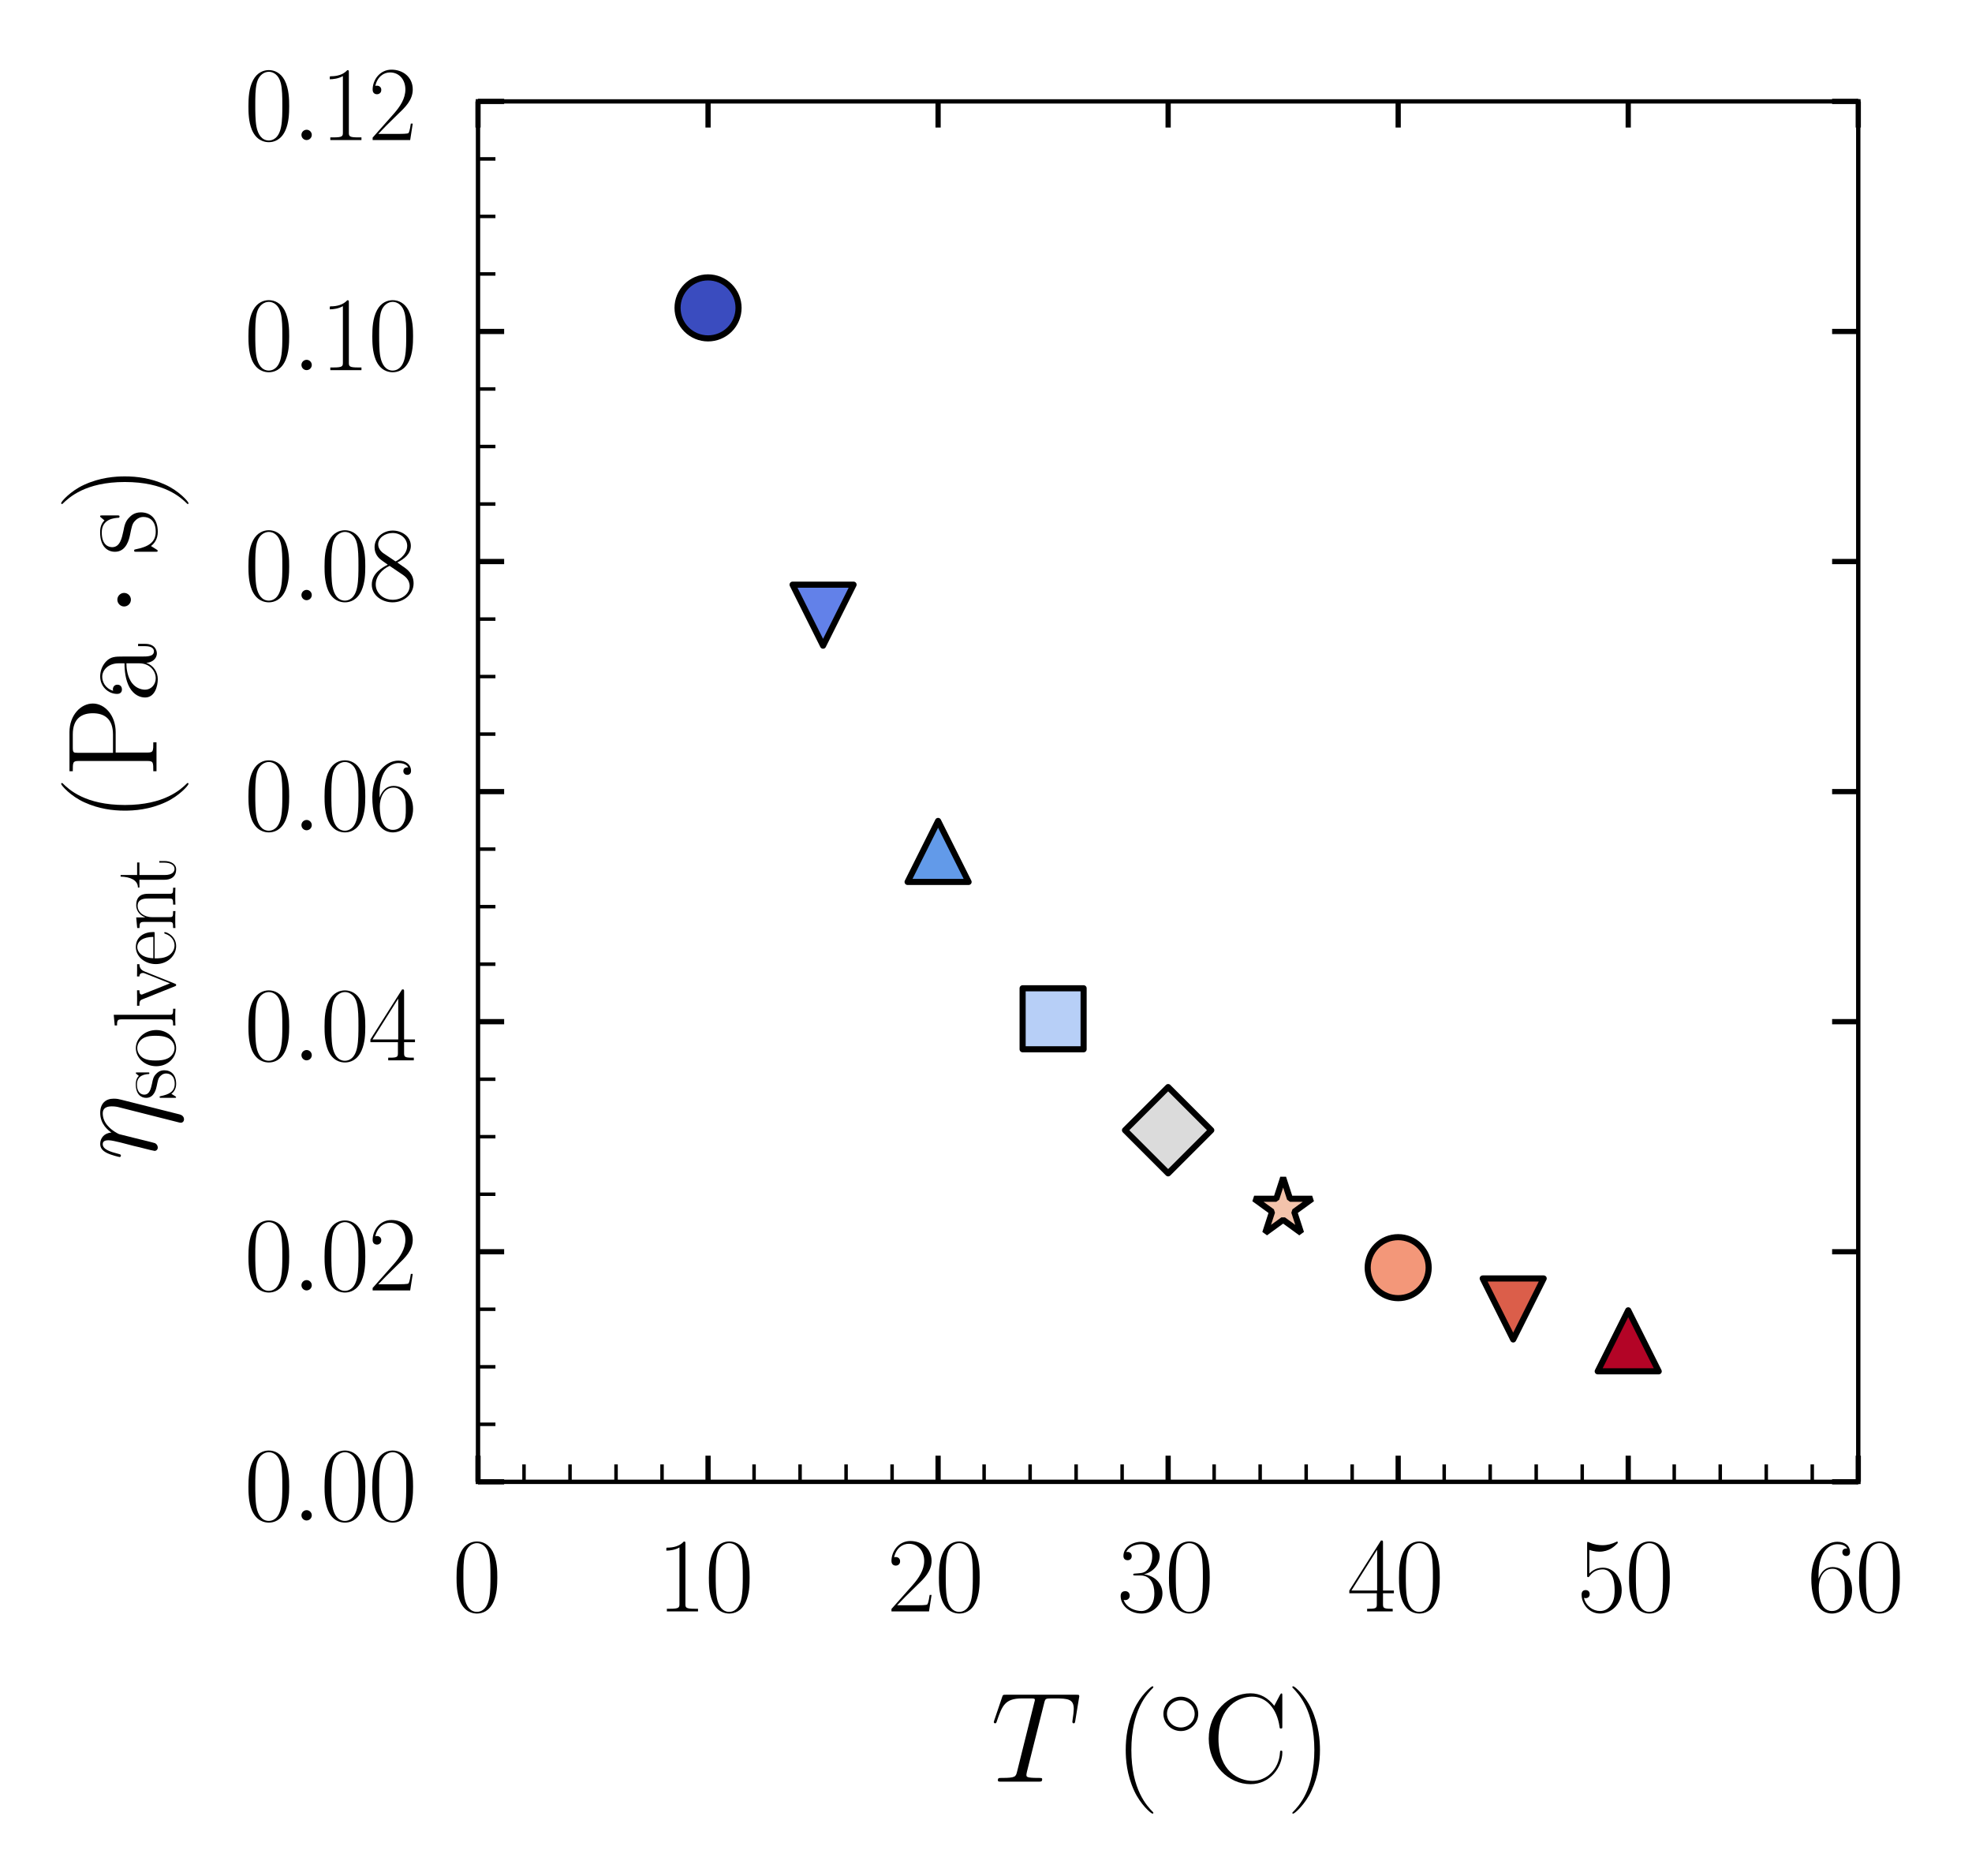 <?xml version="1.0" encoding="utf-8" standalone="no"?>
<!DOCTYPE svg PUBLIC "-//W3C//DTD SVG 1.1//EN"
  "http://www.w3.org/Graphics/SVG/1.1/DTD/svg11.dtd">
<svg height="215.224pt" version="1.1" viewBox="0 0 226.31 215.224" width="226.31pt" xmlns="http://www.w3.org/2000/svg" xmlns:xlink="http://www.w3.org/1999/xlink">
 <defs>
  <style type="text/css">*{stroke-linecap:butt;stroke-linejoin:round;}</style>
 </defs>
 <g id="figure_1">
  <g id="patch_1">
   <path d="M 0 215.224 
L 226.31 215.224 
L 226.31 0 
L 0 0 
z
" style="fill:none;"/>
  </g>
  <g id="axes_1">
   <g id="patch_2">
    <path d="M 54.857 170.035 
L 213.257 170.035 
L 213.257 11.635 
L 54.857 11.635 
z
" style="fill:none;"/>
   </g>
   <g id="matplotlib.axis_1">
    <g id="xtick_1">
     <g id="line2d_1">
      <defs>
       <path d="M 0 0 
L 0 -3 
" id="mb963574db7" style="stroke:#000000;stroke-width:0.6;"/>
      </defs>
      <g>
       <use style="fill-opacity:0;stroke:#000000;stroke-width:0.6;" x="54.857" xlink:href="#mb963574db7" y="170.035"/>
      </g>
     </g>
     <g id="line2d_2">
      <defs>
       <path d="M 0 0 
L 0 3 
" id="m686ceb1dd9" style="stroke:#000000;stroke-width:0.6;"/>
      </defs>
      <g>
       <use style="fill-opacity:0;stroke:#000000;stroke-width:0.6;" x="54.857" xlink:href="#m686ceb1dd9" y="11.635"/>
      </g>
     </g>
     <g id="text_1">
      <!-- $\mathdefault{0}$ -->
      <g transform="translate(51.93 184.906)scale(0.12 -0.12)">
       <defs>
        <path d="M 2688 2025 
C 2688 2416 2682 3080 2413 3591 
C 2176 4039 1798 4198 1466 4198 
C 1158 4198 768 4058 525 3597 
C 269 3118 243 2524 243 2025 
C 243 1661 250 1106 448 619 
C 723 -39 1216 -128 1466 -128 
C 1760 -128 2208 -7 2470 600 
C 2662 1042 2688 1559 2688 2025 
z
M 1466 -26 
C 1056 -26 813 325 723 812 
C 653 1188 653 1738 653 2096 
C 653 2588 653 2997 736 3387 
C 858 3929 1216 4096 1466 4096 
C 1728 4096 2067 3923 2189 3400 
C 2272 3036 2278 2607 2278 2096 
C 2278 1680 2278 1169 2202 792 
C 2067 95 1690 -26 1466 -26 
z
" id="CMR17-30" transform="scale(0.016)"/>
       </defs>
       <use transform="scale(0.996)" xlink:href="#CMR17-30"/>
      </g>
     </g>
    </g>
    <g id="xtick_2">
     <g id="line2d_3">
      <g>
       <use style="fill-opacity:0;stroke:#000000;stroke-width:0.6;" x="81.257" xlink:href="#mb963574db7" y="170.035"/>
      </g>
     </g>
     <g id="line2d_4">
      <g>
       <use style="fill-opacity:0;stroke:#000000;stroke-width:0.6;" x="81.257" xlink:href="#m686ceb1dd9" y="11.635"/>
      </g>
     </g>
     <g id="text_2">
      <!-- $\mathdefault{10}$ -->
      <g transform="translate(75.404 184.906)scale(0.12 -0.12)">
       <defs>
        <path d="M 1702 4058 
C 1702 4192 1696 4192 1606 4192 
C 1357 3916 979 3827 621 3827 
C 602 3827 570 3827 563 3808 
C 557 3795 557 3782 557 3648 
C 755 3648 1088 3686 1344 3839 
L 1344 461 
C 1344 236 1331 160 781 160 
L 589 160 
L 589 0 
C 896 0 1216 0 1523 0 
C 1830 0 2150 0 2458 0 
L 2458 160 
L 2266 160 
C 1715 160 1702 230 1702 458 
L 1702 4058 
z
" id="CMR17-31" transform="scale(0.016)"/>
       </defs>
       <use transform="scale(0.996)" xlink:href="#CMR17-31"/>
       <use transform="translate(45.69 0)scale(0.996)" xlink:href="#CMR17-30"/>
      </g>
     </g>
    </g>
    <g id="xtick_3">
     <g id="line2d_5">
      <g>
       <use style="fill-opacity:0;stroke:#000000;stroke-width:0.6;" x="107.657" xlink:href="#mb963574db7" y="170.035"/>
      </g>
     </g>
     <g id="line2d_6">
      <g>
       <use style="fill-opacity:0;stroke:#000000;stroke-width:0.6;" x="107.657" xlink:href="#m686ceb1dd9" y="11.635"/>
      </g>
     </g>
     <g id="text_3">
      <!-- $\mathdefault{20}$ -->
      <g transform="translate(101.804 184.906)scale(0.12 -0.12)">
       <defs>
        <path d="M 2669 989 
L 2554 989 
C 2490 536 2438 459 2413 420 
C 2381 369 1920 369 1830 369 
L 602 369 
C 832 619 1280 1072 1824 1597 
C 2214 1967 2669 2402 2669 3035 
C 2669 3790 2067 4224 1395 4224 
C 691 4224 262 3604 262 3030 
C 262 2780 448 2748 525 2748 
C 589 2748 781 2787 781 3010 
C 781 3207 614 3264 525 3264 
C 486 3264 448 3258 422 3245 
C 544 3790 915 4058 1306 4058 
C 1862 4058 2227 3617 2227 3035 
C 2227 2479 1901 2000 1536 1584 
L 262 146 
L 262 0 
L 2515 0 
L 2669 989 
z
" id="CMR17-32" transform="scale(0.016)"/>
       </defs>
       <use transform="scale(0.996)" xlink:href="#CMR17-32"/>
       <use transform="translate(45.69 0)scale(0.996)" xlink:href="#CMR17-30"/>
      </g>
     </g>
    </g>
    <g id="xtick_4">
     <g id="line2d_7">
      <g>
       <use style="fill-opacity:0;stroke:#000000;stroke-width:0.6;" x="134.057" xlink:href="#mb963574db7" y="170.035"/>
      </g>
     </g>
     <g id="line2d_8">
      <g>
       <use style="fill-opacity:0;stroke:#000000;stroke-width:0.6;" x="134.057" xlink:href="#m686ceb1dd9" y="11.635"/>
      </g>
     </g>
     <g id="text_4">
      <!-- $\mathdefault{30}$ -->
      <g transform="translate(128.204 184.906)scale(0.12 -0.12)">
       <defs>
        <path d="M 1414 2157 
C 1984 2157 2234 1662 2234 1090 
C 2234 320 1824 25 1453 25 
C 1114 25 563 194 390 693 
C 422 680 454 680 486 680 
C 640 680 755 782 755 948 
C 755 1133 614 1216 486 1216 
C 378 1216 211 1165 211 926 
C 211 335 787 -128 1466 -128 
C 2176 -128 2720 430 2720 1085 
C 2720 1707 2208 2157 1600 2227 
C 2086 2328 2554 2756 2554 3329 
C 2554 3820 2048 4179 1472 4179 
C 890 4179 378 3829 378 3329 
C 378 3110 544 3072 627 3072 
C 762 3072 877 3155 877 3321 
C 877 3486 762 3569 627 3569 
C 602 3569 570 3569 544 3557 
C 730 3959 1235 4032 1459 4032 
C 1683 4032 2106 3925 2106 3320 
C 2106 3143 2080 2828 1862 2550 
C 1670 2304 1453 2304 1242 2284 
C 1210 2284 1062 2269 1037 2269 
C 992 2263 966 2257 966 2208 
C 966 2163 973 2157 1101 2157 
L 1414 2157 
z
" id="CMR17-33" transform="scale(0.016)"/>
       </defs>
       <use transform="scale(0.996)" xlink:href="#CMR17-33"/>
       <use transform="translate(45.69 0)scale(0.996)" xlink:href="#CMR17-30"/>
      </g>
     </g>
    </g>
    <g id="xtick_5">
     <g id="line2d_9">
      <g>
       <use style="fill-opacity:0;stroke:#000000;stroke-width:0.6;" x="160.457" xlink:href="#mb963574db7" y="170.035"/>
      </g>
     </g>
     <g id="line2d_10">
      <g>
       <use style="fill-opacity:0;stroke:#000000;stroke-width:0.6;" x="160.457" xlink:href="#m686ceb1dd9" y="11.635"/>
      </g>
     </g>
     <g id="text_5">
      <!-- $\mathdefault{40}$ -->
      <g transform="translate(154.604 184.906)scale(0.12 -0.12)">
       <defs>
        <path d="M 2150 4122 
C 2150 4256 2144 4256 2029 4256 
L 128 1254 
L 128 1088 
L 1779 1088 
L 1779 457 
C 1779 224 1766 160 1318 160 
L 1197 160 
L 1197 0 
C 1402 0 1747 0 1965 0 
C 2182 0 2528 0 2733 0 
L 2733 160 
L 2611 160 
C 2163 160 2150 224 2150 457 
L 2150 1088 
L 2803 1088 
L 2803 1254 
L 2150 1254 
L 2150 4122 
z
M 1798 3703 
L 1798 1254 
L 256 1254 
L 1798 3703 
z
" id="CMR17-34" transform="scale(0.016)"/>
       </defs>
       <use transform="scale(0.996)" xlink:href="#CMR17-34"/>
       <use transform="translate(45.69 0)scale(0.996)" xlink:href="#CMR17-30"/>
      </g>
     </g>
    </g>
    <g id="xtick_6">
     <g id="line2d_11">
      <g>
       <use style="fill-opacity:0;stroke:#000000;stroke-width:0.6;" x="186.857" xlink:href="#mb963574db7" y="170.035"/>
      </g>
     </g>
     <g id="line2d_12">
      <g>
       <use style="fill-opacity:0;stroke:#000000;stroke-width:0.6;" x="186.857" xlink:href="#m686ceb1dd9" y="11.635"/>
      </g>
     </g>
     <g id="text_6">
      <!-- $\mathdefault{50}$ -->
      <g transform="translate(181.004 184.906)scale(0.12 -0.12)">
       <defs>
        <path d="M 730 3692 
C 794 3666 1056 3584 1325 3584 
C 1920 3584 2246 3911 2432 4100 
C 2432 4157 2432 4192 2394 4192 
C 2387 4192 2374 4192 2323 4163 
C 2099 4058 1837 3973 1517 3973 
C 1325 3973 1037 3999 723 4139 
C 653 4171 640 4171 634 4171 
C 602 4171 595 4164 595 4037 
L 595 2203 
C 595 2089 595 2057 659 2057 
C 691 2057 704 2070 736 2114 
C 941 2401 1222 2522 1542 2522 
C 1766 2522 2246 2382 2246 1289 
C 2246 1085 2246 715 2054 421 
C 1894 159 1645 25 1370 25 
C 947 25 518 320 403 814 
C 429 807 480 795 506 795 
C 589 795 749 840 749 1038 
C 749 1210 627 1280 506 1280 
C 358 1280 262 1190 262 1011 
C 262 454 704 -128 1382 -128 
C 2042 -128 2669 440 2669 1264 
C 2669 2030 2170 2624 1549 2624 
C 1222 2624 947 2503 730 2274 
L 730 3692 
z
" id="CMR17-35" transform="scale(0.016)"/>
       </defs>
       <use transform="scale(0.996)" xlink:href="#CMR17-35"/>
       <use transform="translate(45.69 0)scale(0.996)" xlink:href="#CMR17-30"/>
      </g>
     </g>
    </g>
    <g id="xtick_7">
     <g id="line2d_13">
      <g>
       <use style="fill-opacity:0;stroke:#000000;stroke-width:0.6;" x="213.257" xlink:href="#mb963574db7" y="170.035"/>
      </g>
     </g>
     <g id="line2d_14">
      <g>
       <use style="fill-opacity:0;stroke:#000000;stroke-width:0.6;" x="213.257" xlink:href="#m686ceb1dd9" y="11.635"/>
      </g>
     </g>
     <g id="text_7">
      <!-- $\mathdefault{60}$ -->
      <g transform="translate(207.404 184.906)scale(0.12 -0.12)">
       <defs>
        <path d="M 678 2176 
C 678 3690 1395 4032 1811 4032 
C 1946 4032 2272 4009 2400 3776 
C 2298 3776 2106 3776 2106 3553 
C 2106 3381 2246 3323 2336 3323 
C 2394 3323 2566 3348 2566 3560 
C 2566 3954 2246 4179 1805 4179 
C 1043 4179 243 3390 243 1984 
C 243 253 966 -128 1478 -128 
C 2099 -128 2688 427 2688 1283 
C 2688 2081 2170 2662 1517 2662 
C 1126 2662 838 2407 678 1960 
L 678 2176 
z
M 1478 25 
C 691 25 691 1200 691 1436 
C 691 1896 909 2560 1504 2560 
C 1613 2560 1926 2560 2138 2120 
C 2253 1870 2253 1609 2253 1289 
C 2253 944 2253 690 2118 434 
C 1978 171 1773 25 1478 25 
z
" id="CMR17-36" transform="scale(0.016)"/>
       </defs>
       <use transform="scale(0.996)" xlink:href="#CMR17-36"/>
       <use transform="translate(45.69 0)scale(0.996)" xlink:href="#CMR17-30"/>
      </g>
     </g>
    </g>
    <g id="xtick_8">
     <g id="line2d_15">
      <defs>
       <path d="M 0 0 
L 0 -2 
" id="mdccc878223" style="stroke:#000000;stroke-width:0.4;"/>
      </defs>
      <g>
       <use style="fill-opacity:0;stroke:#000000;stroke-width:0.4;" x="60.137" xlink:href="#mdccc878223" y="170.035"/>
      </g>
     </g>
    </g>
    <g id="xtick_9">
     <g id="line2d_16">
      <g>
       <use style="fill-opacity:0;stroke:#000000;stroke-width:0.4;" x="65.417" xlink:href="#mdccc878223" y="170.035"/>
      </g>
     </g>
    </g>
    <g id="xtick_10">
     <g id="line2d_17">
      <g>
       <use style="fill-opacity:0;stroke:#000000;stroke-width:0.4;" x="70.697" xlink:href="#mdccc878223" y="170.035"/>
      </g>
     </g>
    </g>
    <g id="xtick_11">
     <g id="line2d_18">
      <g>
       <use style="fill-opacity:0;stroke:#000000;stroke-width:0.4;" x="75.977" xlink:href="#mdccc878223" y="170.035"/>
      </g>
     </g>
    </g>
    <g id="xtick_12">
     <g id="line2d_19">
      <g>
       <use style="fill-opacity:0;stroke:#000000;stroke-width:0.4;" x="86.537" xlink:href="#mdccc878223" y="170.035"/>
      </g>
     </g>
    </g>
    <g id="xtick_13">
     <g id="line2d_20">
      <g>
       <use style="fill-opacity:0;stroke:#000000;stroke-width:0.4;" x="91.817" xlink:href="#mdccc878223" y="170.035"/>
      </g>
     </g>
    </g>
    <g id="xtick_14">
     <g id="line2d_21">
      <g>
       <use style="fill-opacity:0;stroke:#000000;stroke-width:0.4;" x="97.097" xlink:href="#mdccc878223" y="170.035"/>
      </g>
     </g>
    </g>
    <g id="xtick_15">
     <g id="line2d_22">
      <g>
       <use style="fill-opacity:0;stroke:#000000;stroke-width:0.4;" x="102.377" xlink:href="#mdccc878223" y="170.035"/>
      </g>
     </g>
    </g>
    <g id="xtick_16">
     <g id="line2d_23">
      <g>
       <use style="fill-opacity:0;stroke:#000000;stroke-width:0.4;" x="112.937" xlink:href="#mdccc878223" y="170.035"/>
      </g>
     </g>
    </g>
    <g id="xtick_17">
     <g id="line2d_24">
      <g>
       <use style="fill-opacity:0;stroke:#000000;stroke-width:0.4;" x="118.217" xlink:href="#mdccc878223" y="170.035"/>
      </g>
     </g>
    </g>
    <g id="xtick_18">
     <g id="line2d_25">
      <g>
       <use style="fill-opacity:0;stroke:#000000;stroke-width:0.4;" x="123.497" xlink:href="#mdccc878223" y="170.035"/>
      </g>
     </g>
    </g>
    <g id="xtick_19">
     <g id="line2d_26">
      <g>
       <use style="fill-opacity:0;stroke:#000000;stroke-width:0.4;" x="128.777" xlink:href="#mdccc878223" y="170.035"/>
      </g>
     </g>
    </g>
    <g id="xtick_20">
     <g id="line2d_27">
      <g>
       <use style="fill-opacity:0;stroke:#000000;stroke-width:0.4;" x="139.337" xlink:href="#mdccc878223" y="170.035"/>
      </g>
     </g>
    </g>
    <g id="xtick_21">
     <g id="line2d_28">
      <g>
       <use style="fill-opacity:0;stroke:#000000;stroke-width:0.4;" x="144.617" xlink:href="#mdccc878223" y="170.035"/>
      </g>
     </g>
    </g>
    <g id="xtick_22">
     <g id="line2d_29">
      <g>
       <use style="fill-opacity:0;stroke:#000000;stroke-width:0.4;" x="149.897" xlink:href="#mdccc878223" y="170.035"/>
      </g>
     </g>
    </g>
    <g id="xtick_23">
     <g id="line2d_30">
      <g>
       <use style="fill-opacity:0;stroke:#000000;stroke-width:0.4;" x="155.177" xlink:href="#mdccc878223" y="170.035"/>
      </g>
     </g>
    </g>
    <g id="xtick_24">
     <g id="line2d_31">
      <g>
       <use style="fill-opacity:0;stroke:#000000;stroke-width:0.4;" x="165.737" xlink:href="#mdccc878223" y="170.035"/>
      </g>
     </g>
    </g>
    <g id="xtick_25">
     <g id="line2d_32">
      <g>
       <use style="fill-opacity:0;stroke:#000000;stroke-width:0.4;" x="171.017" xlink:href="#mdccc878223" y="170.035"/>
      </g>
     </g>
    </g>
    <g id="xtick_26">
     <g id="line2d_33">
      <g>
       <use style="fill-opacity:0;stroke:#000000;stroke-width:0.4;" x="176.297" xlink:href="#mdccc878223" y="170.035"/>
      </g>
     </g>
    </g>
    <g id="xtick_27">
     <g id="line2d_34">
      <g>
       <use style="fill-opacity:0;stroke:#000000;stroke-width:0.4;" x="181.577" xlink:href="#mdccc878223" y="170.035"/>
      </g>
     </g>
    </g>
    <g id="xtick_28">
     <g id="line2d_35">
      <g>
       <use style="fill-opacity:0;stroke:#000000;stroke-width:0.4;" x="192.137" xlink:href="#mdccc878223" y="170.035"/>
      </g>
     </g>
    </g>
    <g id="xtick_29">
     <g id="line2d_36">
      <g>
       <use style="fill-opacity:0;stroke:#000000;stroke-width:0.4;" x="197.417" xlink:href="#mdccc878223" y="170.035"/>
      </g>
     </g>
    </g>
    <g id="xtick_30">
     <g id="line2d_37">
      <g>
       <use style="fill-opacity:0;stroke:#000000;stroke-width:0.4;" x="202.697" xlink:href="#mdccc878223" y="170.035"/>
      </g>
     </g>
    </g>
    <g id="xtick_31">
     <g id="line2d_38">
      <g>
       <use style="fill-opacity:0;stroke:#000000;stroke-width:0.4;" x="207.977" xlink:href="#mdccc878223" y="170.035"/>
      </g>
     </g>
    </g>
    <g id="text_8">
     <!-- $T~(^\circ \mathrm{C})$ -->
     <g transform="translate(113.696 204.437)scale(0.144 -0.144)">
      <defs>
       <path d="M 2669 3910 
C 2707 4064 2720 4121 2816 4147 
C 2867 4160 3078 4160 3213 4160 
C 3853 4160 4154 4134 4154 3634 
C 4154 3537 4128 3295 4090 3057 
L 4083 2980 
C 4083 2954 4109 2916 4147 2916 
C 4211 2916 4211 2948 4230 3050 
L 4416 4184 
C 4429 4243 4429 4256 4429 4275 
C 4429 4345 4390 4345 4262 4345 
L 762 4345 
C 614 4345 608 4339 570 4224 
L 179 3070 
C 173 3056 154 2986 154 2980 
C 154 2948 179 2916 218 2916 
C 269 2916 282 2941 307 3024 
C 576 3801 710 4160 1562 4160 
L 1990 4160 
C 2144 4160 2208 4160 2208 4089 
C 2208 4069 2208 4057 2176 3941 
L 1318 499 
C 1254 249 1242 185 563 185 
C 403 185 358 185 358 64 
C 358 0 429 0 461 0 
C 621 0 787 0 947 0 
L 1946 0 
C 2106 0 2278 0 2438 0 
C 2509 0 2573 0 2573 121 
C 2573 185 2528 185 2362 185 
C 1786 185 1786 243 1786 339 
C 1786 346 1786 391 1811 494 
L 2669 3910 
z
" id="CMMI12-54" transform="scale(0.016)"/>
       <path d="M 1958 -1561 
C 1958 -1555 1958 -1542 1939 -1523 
C 1645 -1224 858 -407 858 1581 
C 858 3569 1632 4379 1946 4697 
C 1946 4704 1958 4717 1958 4736 
C 1958 4755 1939 4768 1914 4768 
C 1843 4768 1299 4296 986 3594 
C 666 2887 576 2199 576 1588 
C 576 1128 621 351 1005 -471 
C 1312 -1135 1837 -1600 1914 -1600 
C 1946 -1600 1958 -1587 1958 -1561 
z
" id="CMR17-28" transform="scale(0.016)"/>
       <path d="M 2842 1600 
C 2842 2277 2272 2828 1600 2828 
C 909 2828 352 2264 352 1600 
C 352 930 909 372 1600 372 
C 2272 372 2842 923 2842 1600 
z
M 1600 628 
C 1043 628 608 1070 608 1600 
C 608 2130 1050 2572 1600 2572 
C 2131 2572 2586 2142 2586 1600 
C 2586 1058 2131 628 1600 628 
z
" id="CMSY10-e" transform="scale(0.016)"/>
       <path d="M 3974 4289 
C 3974 4403 3968 4410 3930 4410 
C 3904 4410 3898 4403 3853 4327 
L 3571 3792 
C 3258 4187 2874 4416 2381 4416 
C 1286 4416 294 3456 294 2148 
C 294 826 1286 -128 2387 -128 
C 3366 -128 3974 730 3974 1461 
C 3974 1524 3974 1550 3917 1550 
C 3866 1550 3866 1531 3859 1474 
C 3808 585 3168 38 2477 38 
C 1824 38 781 495 781 2147 
C 781 3805 1843 4250 2464 4250 
C 3187 4250 3712 3628 3834 2745 
C 3846 2668 3846 2655 3904 2655 
C 3974 2655 3974 2668 3974 2783 
L 3974 4289 
z
" id="CMR17-43" transform="scale(0.016)"/>
       <path d="M 1683 1581 
C 1683 2040 1638 2817 1254 3639 
C 947 4303 422 4768 346 4768 
C 326 4768 301 4761 301 4729 
C 301 4717 307 4710 314 4697 
C 621 4378 1402 3568 1402 1584 
C 1402 -407 627 -1217 314 -1537 
C 307 -1549 301 -1556 301 -1568 
C 301 -1600 326 -1600 346 -1600 
C 416 -1600 960 -1128 1274 -426 
C 1594 281 1683 969 1683 1581 
z
" id="CMR17-29" transform="scale(0.016)"/>
      </defs>
      <use transform="scale(0.996)" xlink:href="#CMMI12-54"/>
      <use transform="translate(98.419 0)scale(0.996)" xlink:href="#CMR17-28"/>
      <use transform="translate(133.7 36.154)scale(0.697)" xlink:href="#CMSY10-e"/>
      <use transform="translate(169.067 0)scale(0.996)" xlink:href="#CMR17-43"/>
      <use transform="translate(235.577 0)scale(0.996)" xlink:href="#CMR17-29"/>
     </g>
    </g>
   </g>
   <g id="matplotlib.axis_2">
    <g id="ytick_1">
     <g id="line2d_39">
      <defs>
       <path d="M 0 0 
L 3 0 
" id="mc8db529ae0" style="stroke:#000000;stroke-width:0.6;"/>
      </defs>
      <g>
       <use style="fill-opacity:0;stroke:#000000;stroke-width:0.6;" x="54.857" xlink:href="#mc8db529ae0" y="170.035"/>
      </g>
     </g>
     <g id="line2d_40">
      <defs>
       <path d="M 0 0 
L -3 0 
" id="m8f1d4a352e" style="stroke:#000000;stroke-width:0.6;"/>
      </defs>
      <g>
       <use style="fill-opacity:0;stroke:#000000;stroke-width:0.6;" x="213.257" xlink:href="#m8f1d4a352e" y="170.035"/>
      </g>
     </g>
     <g id="text_9">
      <!-- $\mathdefault{0.00}$ -->
      <g transform="translate(28.046 174.471)scale(0.12 -0.12)">
       <defs>
        <path d="M 1178 307 
C 1178 492 1024 619 870 619 
C 685 619 557 466 557 313 
C 557 128 710 0 864 0 
C 1050 0 1178 153 1178 307 
z
" id="CMMI12-3a" transform="scale(0.016)"/>
       </defs>
       <use transform="scale(0.996)" xlink:href="#CMR17-30"/>
       <use transform="translate(45.69 0)scale(0.996)" xlink:href="#CMMI12-3a"/>
       <use transform="translate(72.788 0)scale(0.996)" xlink:href="#CMR17-30"/>
       <use transform="translate(118.478 0)scale(0.996)" xlink:href="#CMR17-30"/>
      </g>
     </g>
    </g>
    <g id="ytick_2">
     <g id="line2d_41">
      <g>
       <use style="fill-opacity:0;stroke:#000000;stroke-width:0.6;" x="54.857" xlink:href="#mc8db529ae0" y="143.635"/>
      </g>
     </g>
     <g id="line2d_42">
      <g>
       <use style="fill-opacity:0;stroke:#000000;stroke-width:0.6;" x="213.257" xlink:href="#m8f1d4a352e" y="143.635"/>
      </g>
     </g>
     <g id="text_10">
      <!-- $\mathdefault{0.02}$ -->
      <g transform="translate(28.046 148.071)scale(0.12 -0.12)">
       <use transform="scale(0.996)" xlink:href="#CMR17-30"/>
       <use transform="translate(45.69 0)scale(0.996)" xlink:href="#CMMI12-3a"/>
       <use transform="translate(72.788 0)scale(0.996)" xlink:href="#CMR17-30"/>
       <use transform="translate(118.478 0)scale(0.996)" xlink:href="#CMR17-32"/>
      </g>
     </g>
    </g>
    <g id="ytick_3">
     <g id="line2d_43">
      <g>
       <use style="fill-opacity:0;stroke:#000000;stroke-width:0.6;" x="54.857" xlink:href="#mc8db529ae0" y="117.235"/>
      </g>
     </g>
     <g id="line2d_44">
      <g>
       <use style="fill-opacity:0;stroke:#000000;stroke-width:0.6;" x="213.257" xlink:href="#m8f1d4a352e" y="117.235"/>
      </g>
     </g>
     <g id="text_11">
      <!-- $\mathdefault{0.04}$ -->
      <g transform="translate(28.046 121.671)scale(0.12 -0.12)">
       <use transform="scale(0.996)" xlink:href="#CMR17-30"/>
       <use transform="translate(45.69 0)scale(0.996)" xlink:href="#CMMI12-3a"/>
       <use transform="translate(72.788 0)scale(0.996)" xlink:href="#CMR17-30"/>
       <use transform="translate(118.478 0)scale(0.996)" xlink:href="#CMR17-34"/>
      </g>
     </g>
    </g>
    <g id="ytick_4">
     <g id="line2d_45">
      <g>
       <use style="fill-opacity:0;stroke:#000000;stroke-width:0.6;" x="54.857" xlink:href="#mc8db529ae0" y="90.835"/>
      </g>
     </g>
     <g id="line2d_46">
      <g>
       <use style="fill-opacity:0;stroke:#000000;stroke-width:0.6;" x="213.257" xlink:href="#m8f1d4a352e" y="90.835"/>
      </g>
     </g>
     <g id="text_12">
      <!-- $\mathdefault{0.06}$ -->
      <g transform="translate(28.046 95.271)scale(0.12 -0.12)">
       <use transform="scale(0.996)" xlink:href="#CMR17-30"/>
       <use transform="translate(45.69 0)scale(0.996)" xlink:href="#CMMI12-3a"/>
       <use transform="translate(72.788 0)scale(0.996)" xlink:href="#CMR17-30"/>
       <use transform="translate(118.478 0)scale(0.996)" xlink:href="#CMR17-36"/>
      </g>
     </g>
    </g>
    <g id="ytick_5">
     <g id="line2d_47">
      <g>
       <use style="fill-opacity:0;stroke:#000000;stroke-width:0.6;" x="54.857" xlink:href="#mc8db529ae0" y="64.435"/>
      </g>
     </g>
     <g id="line2d_48">
      <g>
       <use style="fill-opacity:0;stroke:#000000;stroke-width:0.6;" x="213.257" xlink:href="#m8f1d4a352e" y="64.435"/>
      </g>
     </g>
     <g id="text_13">
      <!-- $\mathdefault{0.08}$ -->
      <g transform="translate(28.046 68.871)scale(0.12 -0.12)">
       <defs>
        <path d="M 1741 2264 
C 2144 2467 2554 2773 2554 3263 
C 2554 3841 1990 4179 1472 4179 
C 890 4179 378 3759 378 3180 
C 378 3021 416 2747 666 2505 
C 730 2442 998 2251 1171 2130 
C 883 1983 211 1634 211 934 
C 211 279 838 -128 1459 -128 
C 2144 -128 2720 362 2720 1010 
C 2720 1590 2330 1857 2074 2029 
L 1741 2264 
z
M 902 2822 
C 851 2854 595 3051 595 3351 
C 595 3739 998 4032 1459 4032 
C 1965 4032 2336 3676 2336 3262 
C 2336 2669 1670 2331 1638 2331 
C 1632 2331 1626 2331 1574 2370 
L 902 2822 
z
M 2080 1519 
C 2176 1449 2483 1240 2483 851 
C 2483 381 2010 25 1472 25 
C 890 25 448 438 448 940 
C 448 1443 838 1862 1280 2060 
L 2080 1519 
z
" id="CMR17-38" transform="scale(0.016)"/>
       </defs>
       <use transform="scale(0.996)" xlink:href="#CMR17-30"/>
       <use transform="translate(45.69 0)scale(0.996)" xlink:href="#CMMI12-3a"/>
       <use transform="translate(72.788 0)scale(0.996)" xlink:href="#CMR17-30"/>
       <use transform="translate(118.478 0)scale(0.996)" xlink:href="#CMR17-38"/>
      </g>
     </g>
    </g>
    <g id="ytick_6">
     <g id="line2d_49">
      <g>
       <use style="fill-opacity:0;stroke:#000000;stroke-width:0.6;" x="54.857" xlink:href="#mc8db529ae0" y="38.035"/>
      </g>
     </g>
     <g id="line2d_50">
      <g>
       <use style="fill-opacity:0;stroke:#000000;stroke-width:0.6;" x="213.257" xlink:href="#m8f1d4a352e" y="38.035"/>
      </g>
     </g>
     <g id="text_14">
      <!-- $\mathdefault{0.10}$ -->
      <g transform="translate(28.046 42.471)scale(0.12 -0.12)">
       <use transform="scale(0.996)" xlink:href="#CMR17-30"/>
       <use transform="translate(45.69 0)scale(0.996)" xlink:href="#CMMI12-3a"/>
       <use transform="translate(72.788 0)scale(0.996)" xlink:href="#CMR17-31"/>
       <use transform="translate(118.478 0)scale(0.996)" xlink:href="#CMR17-30"/>
      </g>
     </g>
    </g>
    <g id="ytick_7">
     <g id="line2d_51">
      <g>
       <use style="fill-opacity:0;stroke:#000000;stroke-width:0.6;" x="54.857" xlink:href="#mc8db529ae0" y="11.635"/>
      </g>
     </g>
     <g id="line2d_52">
      <g>
       <use style="fill-opacity:0;stroke:#000000;stroke-width:0.6;" x="213.257" xlink:href="#m8f1d4a352e" y="11.635"/>
      </g>
     </g>
     <g id="text_15">
      <!-- $\mathdefault{0.12}$ -->
      <g transform="translate(28.046 16.071)scale(0.12 -0.12)">
       <use transform="scale(0.996)" xlink:href="#CMR17-30"/>
       <use transform="translate(45.69 0)scale(0.996)" xlink:href="#CMMI12-3a"/>
       <use transform="translate(72.788 0)scale(0.996)" xlink:href="#CMR17-31"/>
       <use transform="translate(118.478 0)scale(0.996)" xlink:href="#CMR17-32"/>
      </g>
     </g>
    </g>
    <g id="ytick_8">
     <g id="line2d_53">
      <defs>
       <path d="M 0 0 
L 2 0 
" id="mbfc9d4a08b" style="stroke:#000000;stroke-width:0.4;"/>
      </defs>
      <g>
       <use style="fill-opacity:0;stroke:#000000;stroke-width:0.4;" x="54.857" xlink:href="#mbfc9d4a08b" y="163.435"/>
      </g>
     </g>
    </g>
    <g id="ytick_9">
     <g id="line2d_54">
      <g>
       <use style="fill-opacity:0;stroke:#000000;stroke-width:0.4;" x="54.857" xlink:href="#mbfc9d4a08b" y="156.835"/>
      </g>
     </g>
    </g>
    <g id="ytick_10">
     <g id="line2d_55">
      <g>
       <use style="fill-opacity:0;stroke:#000000;stroke-width:0.4;" x="54.857" xlink:href="#mbfc9d4a08b" y="150.235"/>
      </g>
     </g>
    </g>
    <g id="ytick_11">
     <g id="line2d_56">
      <g>
       <use style="fill-opacity:0;stroke:#000000;stroke-width:0.4;" x="54.857" xlink:href="#mbfc9d4a08b" y="137.035"/>
      </g>
     </g>
    </g>
    <g id="ytick_12">
     <g id="line2d_57">
      <g>
       <use style="fill-opacity:0;stroke:#000000;stroke-width:0.4;" x="54.857" xlink:href="#mbfc9d4a08b" y="130.435"/>
      </g>
     </g>
    </g>
    <g id="ytick_13">
     <g id="line2d_58">
      <g>
       <use style="fill-opacity:0;stroke:#000000;stroke-width:0.4;" x="54.857" xlink:href="#mbfc9d4a08b" y="123.835"/>
      </g>
     </g>
    </g>
    <g id="ytick_14">
     <g id="line2d_59">
      <g>
       <use style="fill-opacity:0;stroke:#000000;stroke-width:0.4;" x="54.857" xlink:href="#mbfc9d4a08b" y="110.635"/>
      </g>
     </g>
    </g>
    <g id="ytick_15">
     <g id="line2d_60">
      <g>
       <use style="fill-opacity:0;stroke:#000000;stroke-width:0.4;" x="54.857" xlink:href="#mbfc9d4a08b" y="104.035"/>
      </g>
     </g>
    </g>
    <g id="ytick_16">
     <g id="line2d_61">
      <g>
       <use style="fill-opacity:0;stroke:#000000;stroke-width:0.4;" x="54.857" xlink:href="#mbfc9d4a08b" y="97.435"/>
      </g>
     </g>
    </g>
    <g id="ytick_17">
     <g id="line2d_62">
      <g>
       <use style="fill-opacity:0;stroke:#000000;stroke-width:0.4;" x="54.857" xlink:href="#mbfc9d4a08b" y="84.235"/>
      </g>
     </g>
    </g>
    <g id="ytick_18">
     <g id="line2d_63">
      <g>
       <use style="fill-opacity:0;stroke:#000000;stroke-width:0.4;" x="54.857" xlink:href="#mbfc9d4a08b" y="77.635"/>
      </g>
     </g>
    </g>
    <g id="ytick_19">
     <g id="line2d_64">
      <g>
       <use style="fill-opacity:0;stroke:#000000;stroke-width:0.4;" x="54.857" xlink:href="#mbfc9d4a08b" y="71.035"/>
      </g>
     </g>
    </g>
    <g id="ytick_20">
     <g id="line2d_65">
      <g>
       <use style="fill-opacity:0;stroke:#000000;stroke-width:0.4;" x="54.857" xlink:href="#mbfc9d4a08b" y="57.835"/>
      </g>
     </g>
    </g>
    <g id="ytick_21">
     <g id="line2d_66">
      <g>
       <use style="fill-opacity:0;stroke:#000000;stroke-width:0.4;" x="54.857" xlink:href="#mbfc9d4a08b" y="51.235"/>
      </g>
     </g>
    </g>
    <g id="ytick_22">
     <g id="line2d_67">
      <g>
       <use style="fill-opacity:0;stroke:#000000;stroke-width:0.4;" x="54.857" xlink:href="#mbfc9d4a08b" y="44.635"/>
      </g>
     </g>
    </g>
    <g id="ytick_23">
     <g id="line2d_68">
      <g>
       <use style="fill-opacity:0;stroke:#000000;stroke-width:0.4;" x="54.857" xlink:href="#mbfc9d4a08b" y="31.435"/>
      </g>
     </g>
    </g>
    <g id="ytick_24">
     <g id="line2d_69">
      <g>
       <use style="fill-opacity:0;stroke:#000000;stroke-width:0.4;" x="54.857" xlink:href="#mbfc9d4a08b" y="24.835"/>
      </g>
     </g>
    </g>
    <g id="ytick_25">
     <g id="line2d_70">
      <g>
       <use style="fill-opacity:0;stroke:#000000;stroke-width:0.4;" x="54.857" xlink:href="#mbfc9d4a08b" y="18.235"/>
      </g>
     </g>
    </g>
    <g id="text_16">
     <!-- $\eta_\mathrm{solvent}~\mathrm{(Pa \cdot s)}$ -->
     <g transform="translate(17.96 133.163)rotate(-90)scale(0.144 -0.144)">
      <defs>
       <path d="M 3040 1768 
C 3072 1895 3091 1973 3091 2145 
C 3091 2528 2867 2815 2381 2815 
C 1811 2815 1510 2413 1395 2254 
C 1376 2618 1114 2815 832 2815 
C 646 2815 499 2726 378 2483 
C 262 2254 173 1864 173 1839 
C 173 1813 198 1781 243 1781 
C 294 1781 301 1788 339 1934 
C 435 2311 557 2688 813 2688 
C 960 2688 1011 2586 1011 2394 
C 1011 2254 947 2005 902 1807 
L 723 1118 
C 698 996 627 709 595 593 
C 550 428 480 127 480 96 
C 480 6 550 -64 646 -64 
C 723 -64 813 -25 864 70 
C 877 102 934 326 966 453 
L 1107 1028 
L 1318 1871 
C 1331 1909 1491 2228 1728 2432 
C 1894 2586 2112 2688 2362 2688 
C 2618 2688 2707 2496 2707 2241 
C 2707 2055 2682 1953 2650 1831 
L 1907 -1107 
C 1901 -1139 1888 -1177 1888 -1216 
C 1888 -1312 1965 -1376 2061 -1376 
C 2118 -1376 2253 -1350 2304 -1158 
L 3040 1768 
z
" id="CMMI12-11" transform="scale(0.016)"/>
       <path d="M 1978 2697 
C 1978 2813 1971 2819 1933 2819 
C 1907 2819 1901 2813 1824 2717 
C 1805 2691 1747 2626 1728 2601 
C 1523 2819 1235 2819 1126 2819 
C 416 2819 160 2447 160 2076 
C 160 1498 813 1365 998 1325 
C 1402 1243 1542 1217 1677 1101 
C 1760 1025 1901 884 1901 654 
C 1901 384 1747 38 1158 38 
C 602 38 403 460 288 1021 
C 269 1110 269 1117 218 1117 
C 166 1117 160 1110 160 983 
L 160 63 
C 160 -51 166 -58 205 -58 
C 237 -58 243 -51 275 0 
C 314 57 410 211 448 276 
C 576 103 800 -64 1158 -64 
C 1792 -64 2131 283 2131 784 
C 2131 1112 1958 1285 1875 1362 
C 1683 1561 1459 1606 1190 1657 
C 838 1735 390 1825 390 2217 
C 390 2383 480 2737 1126 2737 
C 1811 2737 1850 2094 1862 1888 
C 1869 1856 1901 1849 1920 1849 
C 1978 1849 1978 1869 1978 1978 
L 1978 2697 
z
" id="CMR17-73" transform="scale(0.016)"/>
       <path d="M 2758 1356 
C 2758 2176 2163 2816 1466 2816 
C 768 2816 173 2176 173 1356 
C 173 551 768 -64 1466 -64 
C 2163 -64 2758 551 2758 1356 
z
M 1466 51 
C 1165 51 909 230 762 480 
C 602 767 582 1126 582 1408 
C 582 1677 595 2010 762 2298 
C 890 2509 1139 2714 1466 2714 
C 1754 2714 1997 2554 2150 2330 
C 2349 2029 2349 1607 2349 1408 
C 2349 1158 2336 775 2163 467 
C 1984 173 1709 51 1466 51 
z
" id="CMR17-6f" transform="scale(0.016)"/>
       <path d="M 979 4396 
L 218 4326 
L 218 4160 
C 595 4160 653 4122 653 3817 
L 653 426 
C 653 184 627 153 218 153 
L 218 -13 
C 371 0 653 0 813 0 
C 979 0 1261 0 1414 -13 
L 1414 153 
C 1005 153 979 178 979 426 
L 979 4396 
z
" id="CMR17-6c" transform="scale(0.016)"/>
       <path d="M 2502 2163 
C 2560 2304 2662 2560 3034 2560 
L 3034 2726 
C 2912 2726 2752 2726 2630 2726 
C 2496 2726 2285 2726 2157 2732 
L 2157 2566 
C 2317 2553 2406 2477 2406 2311 
C 2406 2253 2406 2240 2368 2151 
L 1664 377 
L 902 2286 
C 864 2369 864 2381 864 2407 
C 864 2560 1075 2560 1171 2560 
L 1171 2732 
C 1018 2726 736 2726 576 2726 
C 403 2726 205 2726 64 2732 
L 64 2560 
C 307 2560 442 2560 518 2362 
L 1446 44 
C 1485 -51 1491 -64 1549 -64 
C 1606 -64 1613 -51 1651 44 
L 2502 2163 
z
" id="CMR17-76" transform="scale(0.016)"/>
       <path d="M 2438 1472 
C 2464 1498 2464 1511 2464 1576 
C 2464 2238 2118 2816 1389 2816 
C 710 2816 173 2169 173 1383 
C 173 551 781 -64 1459 -64 
C 2176 -64 2458 607 2458 740 
C 2458 784 2419 784 2406 784 
C 2362 784 2355 771 2330 696 
C 2189 265 1837 51 1504 51 
C 1229 51 954 203 781 480 
C 582 803 582 1176 582 1472 
L 2438 1472 
z
M 589 1568 
C 634 2505 1126 2714 1382 2714 
C 1818 2714 2112 2297 2118 1568 
L 589 1568 
z
" id="CMR17-65" transform="scale(0.016)"/>
       <path d="M 2656 1933 
C 2656 2259 2592 2790 1837 2790 
C 1331 2790 1069 2400 973 2144 
L 966 2144 
L 966 2790 
L 211 2720 
L 211 2554 
C 589 2554 646 2515 646 2208 
L 646 428 
C 646 184 621 153 211 153 
L 211 -13 
C 365 0 646 0 813 0 
C 979 0 1267 0 1421 -13 
L 1421 153 
C 1011 153 986 178 986 428 
L 986 1658 
C 986 2247 1344 2688 1792 2688 
C 2266 2688 2317 2266 2317 1958 
L 2317 428 
C 2317 184 2291 153 1882 153 
L 1882 -13 
C 2035 0 2317 0 2483 0 
C 2650 0 2938 0 3091 -13 
L 3091 153 
C 2682 153 2656 178 2656 428 
L 2656 1933 
z
" id="CMR17-6e" transform="scale(0.016)"/>
       <path d="M 966 2560 
L 1862 2560 
L 1862 2725 
L 966 2725 
L 966 3904 
L 851 3904 
C 838 3245 614 2668 70 2668 
L 70 2560 
L 627 2560 
L 627 771 
C 627 650 627 -64 1370 -64 
C 1747 -64 1965 306 1965 777 
L 1965 1140 
L 1850 1140 
L 1850 783 
C 1850 344 1677 51 1408 51 
C 1222 51 966 178 966 758 
L 966 2560 
z
" id="CMR17-74" transform="scale(0.016)"/>
       <path d="M 1267 2042 
L 2291 2042 
C 3117 2042 3718 2578 3718 3184 
C 3718 3791 3130 4352 2291 4352 
L 333 4352 
L 333 4186 
C 774 4186 845 4186 845 3899 
L 845 446 
C 845 160 774 160 333 160 
L 333 0 
C 518 0 858 0 1056 0 
C 1254 0 1594 0 1779 0 
L 1779 160 
C 1338 160 1267 160 1267 446 
L 1267 2042 
z
M 1254 2176 
L 1254 3938 
C 1254 4155 1267 4186 1523 4186 
L 2170 4186 
C 2995 4186 3232 3714 3232 3184 
C 3232 2604 2950 2176 2170 2176 
L 1254 2176 
z
" id="CMR17-50" transform="scale(0.016)"/>
       <path d="M 2304 1653 
C 2304 2072 2304 2294 2035 2543 
C 1798 2752 1523 2816 1306 2816 
C 800 2816 435 2407 435 1971 
C 435 1728 627 1728 666 1728 
C 749 1728 896 1778 896 1954 
C 896 2112 774 2181 666 2181 
C 640 2181 608 2174 589 2168 
C 723 2592 1069 2714 1293 2714 
C 1613 2714 1965 2429 1965 1885 
L 1965 1600 
C 1587 1600 1133 1549 774 1357 
C 371 1133 256 813 256 570 
C 256 77 832 -64 1171 -64 
C 1523 -64 1850 139 1990 511 
C 2003 233 2182 -18 2464 -18 
C 2598 -18 2938 70 2938 567 
L 2938 920 
L 2822 920 
L 2822 562 
C 2822 178 2650 128 2566 128 
C 2304 128 2304 458 2304 738 
L 2304 1653 
z
M 1965 870 
C 1965 317 1568 38 1216 38 
C 896 38 646 275 646 570 
C 646 761 730 1100 1101 1305 
C 1408 1478 1760 1504 1965 1504 
L 1965 870 
z
" id="CMR17-61" transform="scale(0.016)"/>
       <path d="M 1229 1619 
C 1229 1805 1075 1958 890 1958 
C 704 1958 550 1805 550 1619 
C 550 1433 704 1280 890 1280 
C 1075 1280 1229 1433 1229 1619 
z
" id="CMSY10-1" transform="scale(0.016)"/>
      </defs>
      <use transform="scale(0.996)" xlink:href="#CMMI12-11"/>
      <use transform="translate(48.129 -14.944)scale(0.697)" xlink:href="#CMR17-73"/>
      <use transform="translate(73.19 -14.944)scale(0.697)" xlink:href="#CMR17-6f"/>
      <use transform="translate(105.173 -14.944)scale(0.697)" xlink:href="#CMR17-6c"/>
      <use transform="translate(122.583 -14.944)scale(0.697)" xlink:href="#CMR17-76"/>
      <use transform="translate(154.566 -14.944)scale(0.697)" xlink:href="#CMR17-65"/>
      <use transform="translate(182.906 -14.944)scale(0.697)" xlink:href="#CMR17-6e"/>
      <use transform="translate(216.711 -14.944)scale(0.697)" xlink:href="#CMR17-74"/>
      <use transform="translate(269.6 0)scale(0.996)" xlink:href="#CMR17-28"/>
      <use transform="translate(304.881 0)scale(0.996)" xlink:href="#CMR17-50"/>
      <use transform="translate(364.865 0)scale(0.996)" xlink:href="#CMR17-61"/>
      <use transform="translate(432.695 0)scale(0.996)" xlink:href="#CMSY10-1"/>
      <use transform="translate(482.508 0)scale(0.996)" xlink:href="#CMR17-73"/>
      <use transform="translate(518.309 0)scale(0.996)" xlink:href="#CMR17-29"/>
     </g>
    </g>
   </g>
   <g id="line2d_71">
    <path clip-path="url(#p8f91ef667b)" d="M 81.257 35.329 
" style="fill:none;stroke:#000000;stroke-dasharray:2.59,1.12;stroke-dashoffset:0;stroke-width:0.7;"/>
    <defs>
     <path d="M 0 3.5 
C 0.928 3.5 1.819 3.131 2.475 2.475 
C 3.131 1.819 3.5 0.928 3.5 0 
C 3.5 -0.928 3.131 -1.819 2.475 -2.475 
C 1.819 -3.131 0.928 -3.5 0 -3.5 
C -0.928 -3.5 -1.819 -3.131 -2.475 -2.475 
C -3.131 -1.819 -3.5 -0.928 -3.5 0 
C -3.5 0.928 -3.131 1.819 -2.475 2.475 
C -1.819 3.131 -0.928 3.5 0 3.5 
z
" id="m1f62c3a89c" style="stroke:#000000;stroke-width:0.7;"/>
    </defs>
    <g clip-path="url(#p8f91ef667b)">
     <use style="fill:#3a4cbf;stroke:#000000;stroke-width:0.7;" x="81.257" xlink:href="#m1f62c3a89c" y="35.329"/>
    </g>
   </g>
   <g id="line2d_72">
    <path clip-path="url(#p8f91ef667b)" d="M 94.457 70.59 
" style="fill:none;stroke:#000000;stroke-dasharray:2.59,1.12;stroke-dashoffset:0;stroke-width:0.7;"/>
    <defs>
     <path d="M -0 3.5 
L 3.5 -3.5 
L -3.5 -3.5 
z
" id="me0cfdb354d" style="stroke:#000000;stroke-linejoin:miter;stroke-width:0.7;"/>
    </defs>
    <g clip-path="url(#p8f91ef667b)">
     <use style="fill:#6281e9;stroke:#000000;stroke-linejoin:miter;stroke-width:0.7;" x="94.457" xlink:href="#me0cfdb354d" y="70.59"/>
    </g>
   </g>
   <g id="line2d_73">
    <path clip-path="url(#p8f91ef667b)" d="M 107.657 97.7 
" style="fill:none;stroke:#000000;stroke-dasharray:2.59,1.12;stroke-dashoffset:0;stroke-width:0.7;"/>
    <defs>
     <path d="M 0 -3.5 
L -3.5 3.5 
L 3.5 3.5 
z
" id="m00b6e76042" style="stroke:#000000;stroke-linejoin:miter;stroke-width:0.7;"/>
    </defs>
    <g clip-path="url(#p8f91ef667b)">
     <use style="fill:#629ae9;stroke:#000000;stroke-linejoin:miter;stroke-width:0.7;" x="107.657" xlink:href="#m00b6e76042" y="97.7"/>
    </g>
   </g>
   <g id="line2d_74">
    <path clip-path="url(#p8f91ef667b)" d="M 120.857 116.902 
" style="fill:none;stroke:#000000;stroke-dasharray:2.59,1.12;stroke-dashoffset:0;stroke-width:0.7;"/>
    <defs>
     <path d="M -3.5 3.5 
L 3.5 3.5 
L 3.5 -3.5 
L -3.5 -3.5 
z
" id="mf386110c5d" style="stroke:#000000;stroke-linejoin:miter;stroke-width:0.7;"/>
    </defs>
    <g clip-path="url(#p8f91ef667b)">
     <use style="fill:#b7cff7;stroke:#000000;stroke-linejoin:miter;stroke-width:0.7;" x="120.857" xlink:href="#mf386110c5d" y="116.902"/>
    </g>
   </g>
   <g id="line2d_75">
    <path clip-path="url(#p8f91ef667b)" d="M 134.057 129.689 
" style="fill:none;stroke:#000000;stroke-dasharray:2.59,1.12;stroke-dashoffset:0;stroke-width:0.7;"/>
    <defs>
     <path d="M 0 4.95 
L 4.95 0 
L 0 -4.95 
L -4.95 0 
z
" id="mee3483d8b1" style="stroke:#000000;stroke-linejoin:miter;stroke-width:0.7;"/>
    </defs>
    <g clip-path="url(#p8f91ef667b)">
     <use style="fill:#dbdbdb;stroke:#000000;stroke-linejoin:miter;stroke-width:0.7;" x="134.057" xlink:href="#mee3483d8b1" y="129.689"/>
    </g>
   </g>
   <g id="line2d_76">
    <path clip-path="url(#p8f91ef667b)" d="M 147.257 138.636 
" style="fill:none;stroke:#000000;stroke-dasharray:2.59,1.12;stroke-dashoffset:0;stroke-width:0.7;"/>
    <defs>
     <path d="M 0 -3.5 
L -0.786 -1.082 
L -3.329 -1.082 
L -1.271 0.413 
L -2.057 2.832 
L -0 1.337 
L 2.057 2.832 
L 1.271 0.413 
L 3.329 -1.082 
L 0.786 -1.082 
z
" id="m18575af2c6" style="stroke:#000000;stroke-linejoin:bevel;stroke-width:0.7;"/>
    </defs>
    <g clip-path="url(#p8f91ef667b)">
     <use style="fill:#f3c3ab;stroke:#000000;stroke-linejoin:bevel;stroke-width:0.7;" x="147.257" xlink:href="#m18575af2c6" y="138.636"/>
    </g>
   </g>
   <g id="line2d_77">
    <path clip-path="url(#p8f91ef667b)" d="M 160.457 145.461 
" style="fill:none;stroke:#000000;stroke-dasharray:2.59,1.12;stroke-dashoffset:0;stroke-width:0.7;"/>
    <defs>
     <path d="M 0 3.5 
C 0.928 3.5 1.819 3.131 2.475 2.475 
C 3.131 1.819 3.5 0.928 3.5 0 
C 3.5 -0.928 3.131 -1.819 2.475 -2.475 
C 1.819 -3.131 0.928 -3.5 0 -3.5 
C -0.928 -3.5 -1.819 -3.131 -2.475 -2.475 
C -3.131 -1.819 -3.5 -0.928 -3.5 0 
C -3.5 0.928 -3.131 1.819 -2.475 2.475 
C -1.819 3.131 -0.928 3.5 0 3.5 
z
" id="md403430e09" style="stroke:#000000;stroke-width:0.7;"/>
    </defs>
    <g clip-path="url(#p8f91ef667b)">
     <use style="fill:#f39779;stroke:#000000;stroke-width:0.7;" x="160.457" xlink:href="#md403430e09" y="145.461"/>
    </g>
   </g>
   <g id="line2d_78">
    <path clip-path="url(#p8f91ef667b)" d="M 173.657 150.2 
" style="fill:none;stroke:#000000;stroke-dasharray:2.59,1.12;stroke-dashoffset:0;stroke-width:0.7;"/>
    <defs>
     <path d="M -0 3.5 
L 3.5 -3.5 
L -3.5 -3.5 
z
" id="mc00c9f94a7" style="stroke:#000000;stroke-linejoin:miter;stroke-width:0.7;"/>
    </defs>
    <g clip-path="url(#p8f91ef667b)">
     <use style="fill:#db5e4a;stroke:#000000;stroke-linejoin:miter;stroke-width:0.7;" x="173.657" xlink:href="#mc00c9f94a7" y="150.2"/>
    </g>
   </g>
   <g id="line2d_79">
    <path clip-path="url(#p8f91ef667b)" d="M 186.857 153.856 
" style="fill:none;stroke:#000000;stroke-dasharray:2.59,1.12;stroke-dashoffset:0;stroke-width:0.7;"/>
    <defs>
     <path d="M 0 -3.5 
L -3.5 3.5 
L 3.5 3.5 
z
" id="m87e2fe4e93" style="stroke:#000000;stroke-linejoin:miter;stroke-width:0.7;"/>
    </defs>
    <g clip-path="url(#p8f91ef667b)">
     <use style="fill:#b30426;stroke:#000000;stroke-linejoin:miter;stroke-width:0.7;" x="186.857" xlink:href="#m87e2fe4e93" y="153.856"/>
    </g>
   </g>
   <g id="patch_3">
    <path d="M 54.857 170.035 
L 54.857 11.635 
" style="fill:none;stroke:#000000;stroke-linecap:square;stroke-linejoin:miter;stroke-width:0.5;"/>
   </g>
   <g id="patch_4">
    <path d="M 213.257 170.035 
L 213.257 11.635 
" style="fill:none;stroke:#000000;stroke-linecap:square;stroke-linejoin:miter;stroke-width:0.5;"/>
   </g>
   <g id="patch_5">
    <path d="M 54.857 170.035 
L 213.257 170.035 
" style="fill:none;stroke:#000000;stroke-linecap:square;stroke-linejoin:miter;stroke-width:0.5;"/>
   </g>
   <g id="patch_6">
    <path d="M 54.857 11.635 
L 213.257 11.635 
" style="fill:none;stroke:#000000;stroke-linecap:square;stroke-linejoin:miter;stroke-width:0.5;"/>
   </g>
  </g>
 </g>
 <defs>
  <clipPath id="p8f91ef667b">
   <rect height="158.4" width="158.4" x="54.857" y="11.635"/>
  </clipPath>
 </defs>
</svg>
